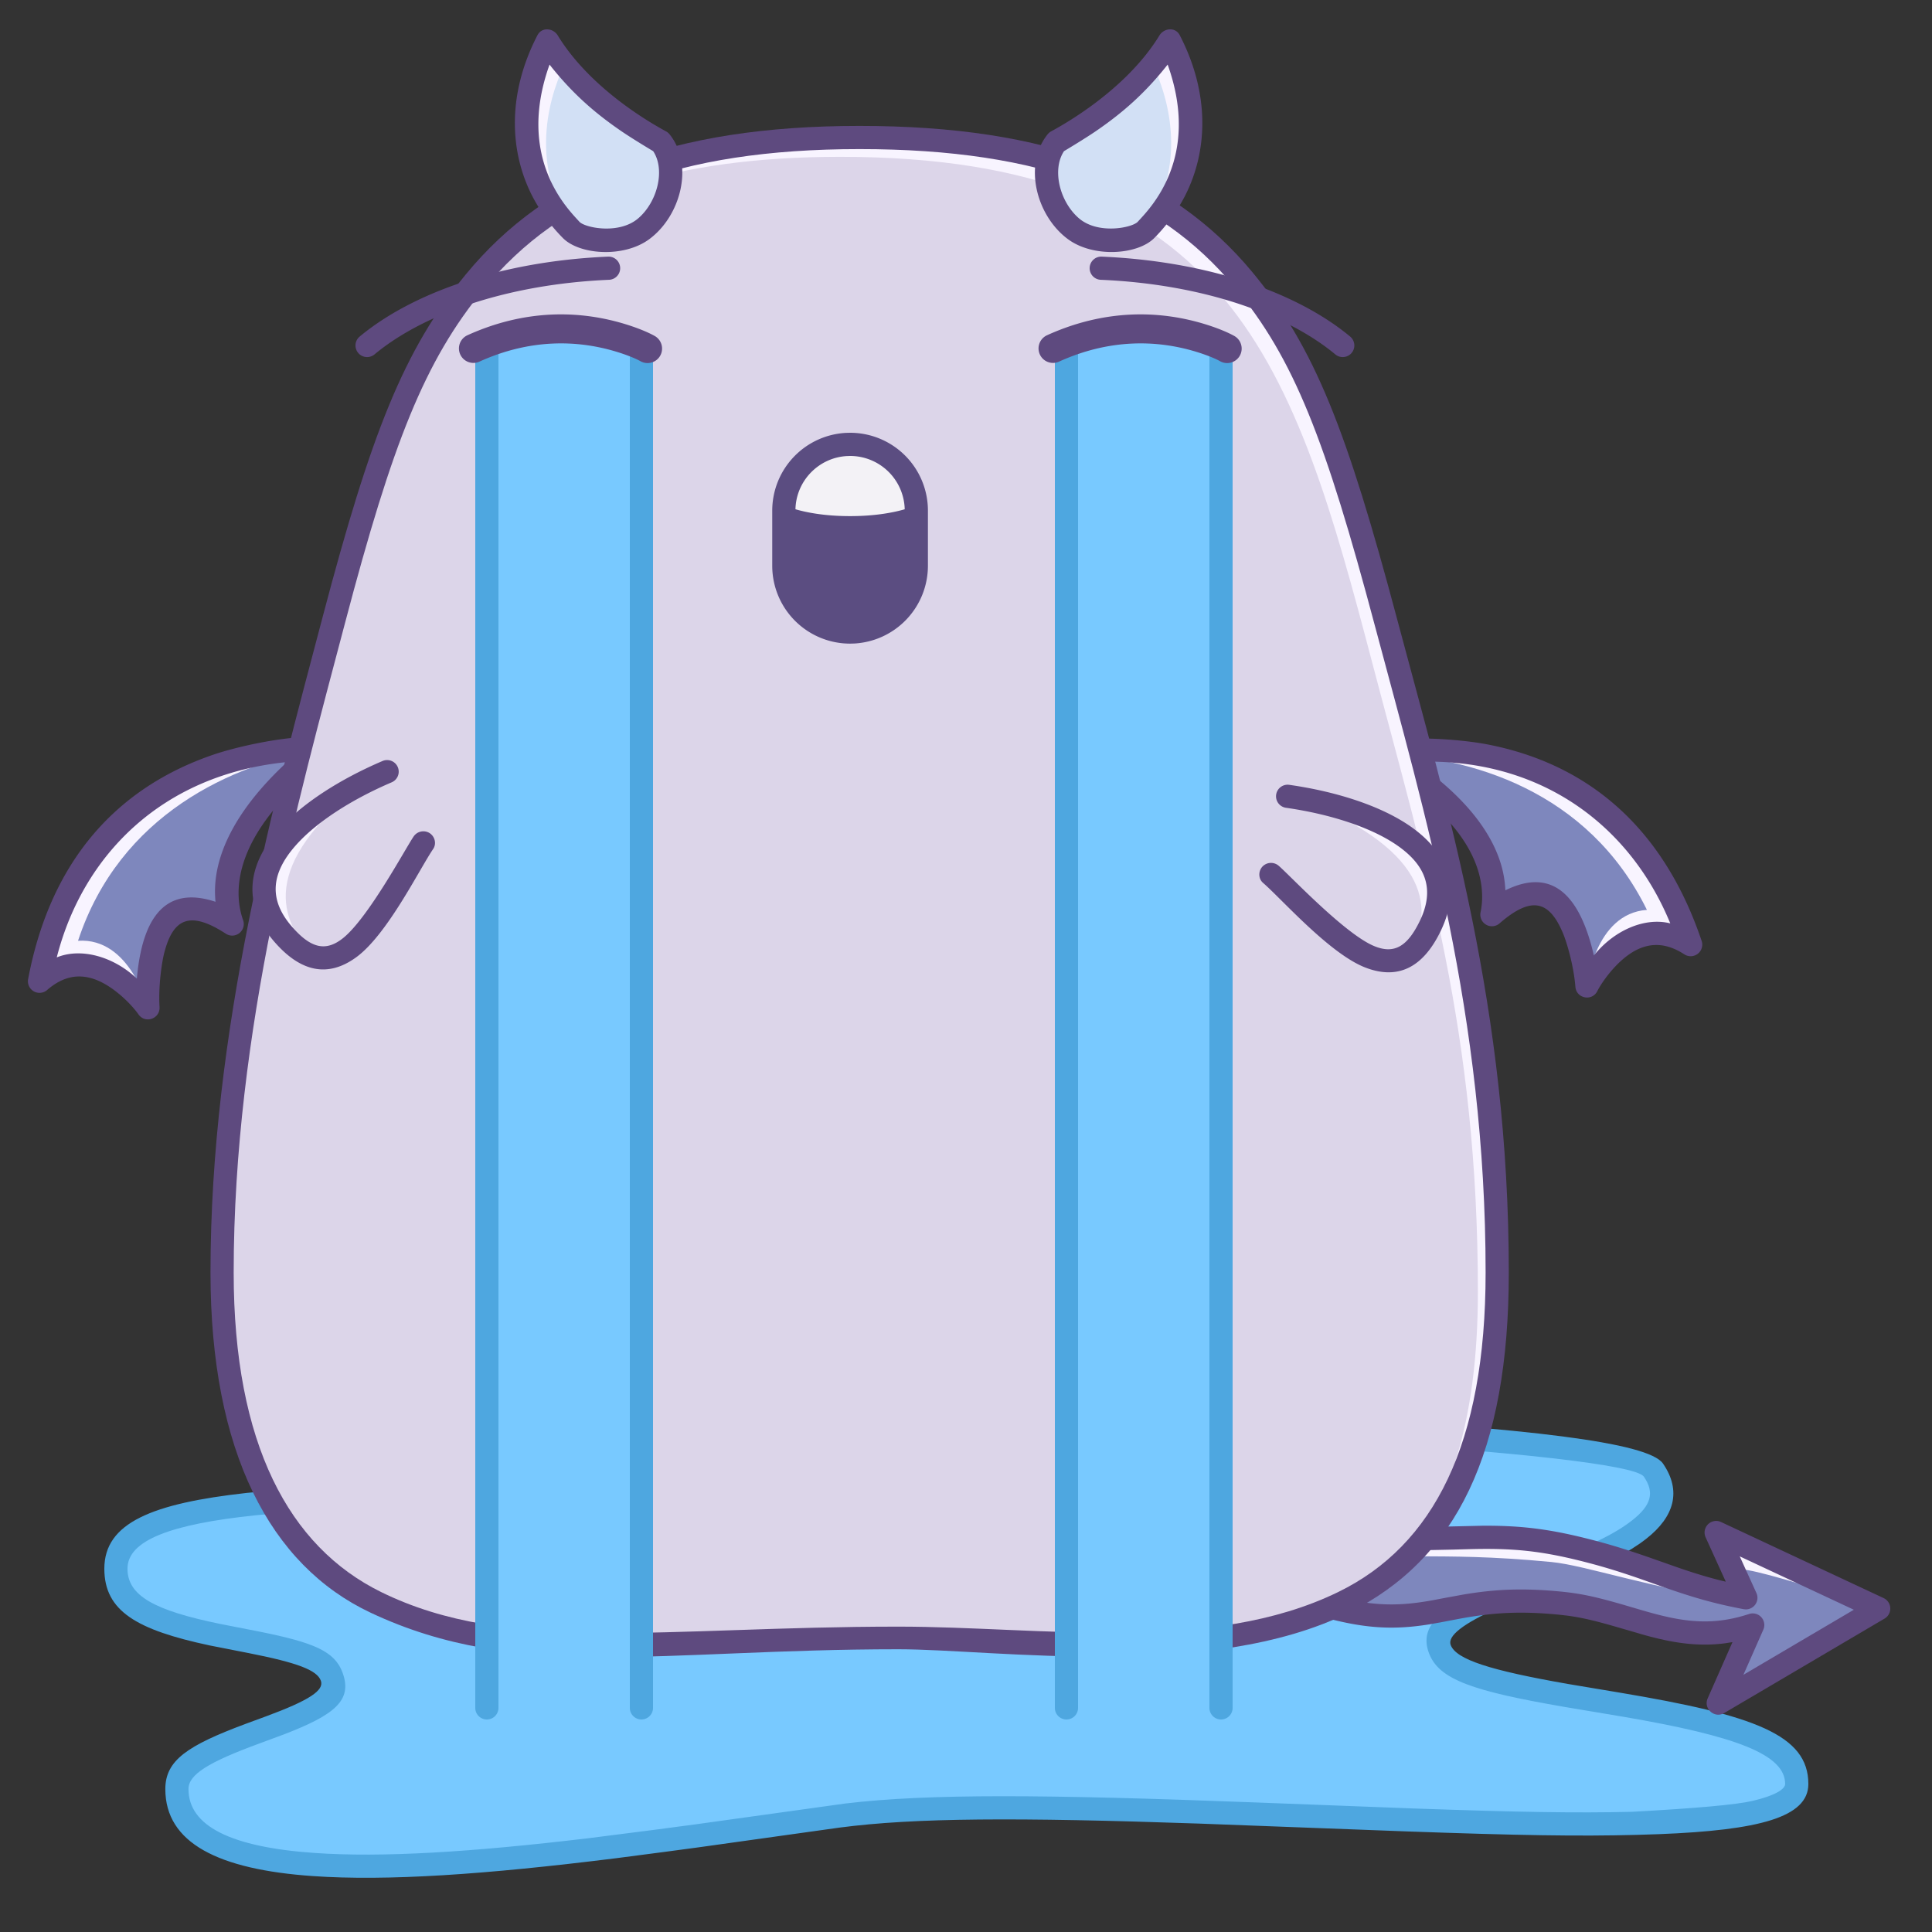 <svg data-id="187-4bfdc1647d81cf1-cry" xmlns="http://www.w3.org/2000/svg" viewBox="0 0 100 100"><rect x="0" y="0" width="100" height="100" fill="#333333" stroke="none"/><g fill="none" fill-rule="evenodd"><path fill="#78c9ff" d="M43.155 94.03c-13.424 1.851-33.998 5.34-33.998-1.429 0-2.877 8.939-3.262 8.014-5.812C16.247 84.239 6 85.46 6 81.196c0-4.143 11.923-3.108 14.041-4.284 3.098-1.72 2.765-4.396 5.512-5.704 2.086-.993 7.176 1.886 17.602 1.886 10.427 0 41.152 1.136 42.428 3 3.146 4.595-12.269 6.087-11.056 9.267S93 87.648 93 92.339c0 4.573-36.42-.159-49.845 1.692z"/><path fill="#4ea7e0" fill-rule="nonzero" d="M28.7 70.644c1.105.216 3.416.708 3.962.814 3.466.676 6.698 1.036 10.493 1.036l1.417.006c5.475.041 13.9.305 21.279.689l1.984.107c11.19.633 17.486 1.353 18.243 2.46.973 1.42.579 2.755-.863 3.886-.905.71-2.067 1.294-4.062 2.112l-3.515 1.43c-1.957.868-2.725 1.504-2.55 1.963.285.749 2.036 1.31 6.077 2.016l2.664.446c6.976 1.168 9.771 2.187 9.771 4.73 0 1.725-2.548 2.394-7.736 2.597l-1.156.037c-3.03.079-6.09.029-11.996-.183l-10.629-.401c-9.479-.327-14.736-.303-18.619.206l-7.328 1.026c-.915.126-2.33.312-4.244.56-6.818.85-11.865 1.19-15.695.925-4.91-.34-7.64-1.719-7.64-4.505 0-1.494 1.16-2.254 4.13-3.365l1.06-.39c2.277-.84 3.04-1.357 2.86-1.853-.199-.55-1.227-.934-3.716-1.425l-2.036-.4c-3.768-.804-5.455-1.77-5.455-3.972 0-2.383 2.49-3.38 7.373-3.923l4.081-.372c1.686-.16 2.518-.303 2.896-.513.928-.516 1.542-1.11 2.155-1.999 1.442-2.092 2.572-3.333 3.39-3.722.467-.222 1.602-.23 3.405-.023zM25.81 71.75c-.91.433-1.403.942-2.121 2.069l-.612.976c-.77 1.18-1.542 1.973-2.746 2.642-.548.304-1.366.463-3.064.63-2.505.223-3.847.343-4.025.362-4.426.463-6.643 1.303-6.643 2.767 0 1.41 1.412 2.164 4.81 2.861l2.032.397c2.811.567 3.89 1.015 4.293 2.13.52 1.433-.42 2.179-3.044 3.19l-1.286.476c-2.61.959-3.648 1.595-3.648 2.351 0 1.907 2.177 3.006 6.523 3.308 3.491.242 8.08-.037 14.18-.763 2.633-.332 4.47-.57 5.513-.714l7.805-1.086c4.316-.51 10.242-.47 21.26-.05l8.12.31c5.478.193 8.442.241 11.304.173 3.32-.18 5.402-.367 6.246-.564 1.177-.274 1.692-.613 1.692-.876 0-1.527-2.521-2.478-8.39-3.482l-3.043-.509c-4.735-.819-6.48-1.408-7-2.773-.546-1.43.617-2.382 3.422-3.591l2.622-1.063c2.321-.927 3.58-1.53 4.463-2.223.99-.776 1.184-1.433.614-2.265-.867-1.267-26.9-2.739-41.933-2.739-3.879 0-7.186-.369-10.723-1.058l-3.741-.771c-.286-.057-2.468-.311-2.88-.115z"/><path fill="#7e87bd" d="M63.073 74.595c3.029 4.998 8.078 5.002 10.308 5.032 2.937.04 4.714-.37 8.46.553 3.708.914 4.98 1.853 8.52 2.52l-1.534-3.376 8.41 3.935-8.3 4.89 1.78-4.039c-3.874 1.27-6.28-.776-9.985-1.133-6.294-.608-6.659 1.766-12.606.001-3.358-.996-8.245-4.659-5.053-8.383z"/><path fill="#f8f4ff" d="M63.073 74.595c3.029 4.998 8.078 5.002 10.308 5.032l.684.002c2.55-.019 4.33-.298 7.776.551 3.708.914 4.233 1.401 7.773 2.069l-.787-2.925 8.41 3.935c-4.095-1.33-6.442-2.002-7.042-2.019-1.603-.043 1.158 1.858.328 1.734-5.134-.768-8.433-1.952-10.224-2.125-6.295-.607-8.088.075-11.653-.777-2.815-.672-4.105-1.933-5.573-5.477z"/><path fill="#5e4a7f" fill-rule="nonzero" d="M62.62 74.205c-1.664 1.941-1.514 4.075.063 5.987 1.237 1.499 3.325 2.784 5.275 3.362 2.503.743 4.076.839 6.062.516l.556-.099c.332-.063.868-.166 1.026-.195 1.699-.31 3.084-.394 5.076-.201l.402.045c.79.101 1.514.276 2.702.622l1.2.35c.324.092.556.152.837.219l.34.077c1.109.235 2.113.302 3.136.167l.378-.06-1.283 2.912c-.235.533.352 1.055.854.76l8.301-4.89a.6.6 0 0 0-.05-1.061l-8.41-3.935-.09-.034a.6.6 0 0 0-.712.826l1.043 2.293-.177-.04c-.718-.176-1.4-.383-2.203-.657l-1.29-.454c-1.39-.49-2.368-.797-3.668-1.117-1.975-.487-3.417-.64-5.277-.626l-2.29.053c-.276.005-.527.006-.778.005l-.905-.013c-2.515-.061-4.485-.494-6.324-1.724-1.1-.737-2.048-1.726-2.825-3.008a.6.6 0 0 0-.969-.08zm.434 1.448.197.27a10.324 10.324 0 0 0 2.495 2.367c1.964 1.314 4.024 1.81 6.559 1.914l.825.02.246.004c.261.003.516.004.786.001l1.06-.022c.292-.008.848-.024 1.04-.028 2-.042 3.41.085 5.439.584 1.116.276 1.986.54 3.117.93l1.317.465c1.539.54 2.624.85 4.118 1.133l.094.01a.6.6 0 0 0 .564-.849l-.862-1.895 5.906 2.763-5.716 3.367 1.03-2.334a.6.6 0 0 0-.737-.813c-1.404.461-2.633.489-4.114.176l-.321-.073c-.378-.09-.666-.168-1.267-.344l-.401-.118c-1.655-.49-2.506-.692-3.636-.801-1.96-.19-3.388-.125-5.025.149l-.92.168-.707.134c-1.97.357-3.386.301-5.842-.427-1.732-.514-3.615-1.673-4.69-2.976-1.001-1.213-1.256-2.426-.637-3.626z"/><path fill="#7e87bd" d="M71.386 39.012s11.983-2.383 16.123 9.882c-3.218-2.087-5.369 2.137-5.369 2.137s-.563-7.476-4.918-3.69c1.01-4.92-5.836-8.33-5.836-8.33z"/><path fill="#f8f4ff" d="M87.509 48.894c-3.218-2.087-5.369 2.137-5.369 2.137s.393-3.742 3.104-3.936c-3.037-6.17-9.16-7.966-13.858-8.083 1.55-.617 11.706-1.37 16.123 9.882z"/><path fill="#5e4a7f" fill-rule="nonzero" d="M76.981 38.529c-1.384-.268-4.221-.478-5.712-.106a.602.602 0 0 0-.15 1.126c5.836 3.318 5.755 6.501 5.515 7.672a.6.6 0 0 0 .982.574c1.689-1.47 2.595-1.144 3.29.525.195.466.548 1.657.636 2.756.048.606.857.768 1.133.227s1.105-1.697 2.083-2.16c.761-.36 1.548-.314 2.424.254a.6.6 0 0 0 .895-.695c-2.035-6.03-6.036-9.196-11.096-10.173zm9.472 9.265c-1.326-.336-2.921.367-3.954 1.662-.851-3.685-2.532-4.387-4.581-3.373-.049-1-.361-3.644-4.67-6.649 6.503-.259 11.135 3.313 13.205 8.36z"/><path fill="#7e87bd" d="M16.64 38.767S4.444 38.07 2.047 50.79c2.897-2.512 5.613 1.371 5.613 1.371s-.48-7.48 4.358-4.335c-1.683-4.733 4.624-9.06 4.624-9.06z"/><path fill="#f8f4ff" d="M2.046 50.79c2.897-2.512 5.613 1.371 5.613 1.371s-.908-3.65-3.62-3.466c2.152-6.531 7.965-9.16 12.602-9.928-1.62-.396-11.783.267-14.595 12.023z"/><path fill="#5e4a7f" fill-rule="nonzero" d="M11.033 39.065c1.334-.457 4.114-1.06 5.642-.897.564.06.772.734.305 1.093-5.32 4.096-4.798 7.238-4.397 8.364a.6.6 0 0 1-.893.704c-1.876-1.22-2.729-.772-3.185.976-.128.49-.313 1.718-.247 2.818.036.607-.743.88-1.09.382s-1.331-1.526-2.364-1.85c-.803-.25-1.576-.096-2.365.588a.6.6 0 0 1-.983-.564c1.179-6.255 4.702-9.944 9.577-11.614zm-8.095 10.49c1.267-.517 2.944-.042 4.146 1.097.332-3.767 1.9-4.696 4.07-3.976-.091-.998-.149-3.659 3.703-7.232-6.477.645-10.569 4.825-11.919 10.11z"/><path fill="#dcd5e9" d="M44.495 84.767c14.673 0 33 4.516 33-18.902 0-13.472-2.71-22.062-5.453-32.505-4.038-15.374-7.256-26.243-27.547-26.243S20.859 18.182 16.857 33.709c-2.668 10.352-5.362 19.79-5.362 32.156 0 23.418 18.327 18.902 33 18.902z"/><path fill="#f8f4ff" d="M44.495 7.117c20.29 0 23.509 10.869 27.547 26.243 2.743 10.443 5.453 19.033 5.453 32.505 0 7.67-1.966 12.343-5.125 15.16 2.568-2.883 4.125-7.335 4.125-14.16 0-13.472-2.71-22.062-5.453-32.505-4.038-15.374-7.256-26.243-27.547-26.243-8.725 0-14.317 2.046-18.175 5.613l.217-.232c3.876-4.04 9.624-6.381 18.958-6.381z"/><path fill="#5e4a7f" fill-rule="nonzero" d="M44.495 6.517c-9.778 0-16.135 2.52-20.39 7.692-3.199 3.887-4.902 8.23-7.397 17.694s-5.813 21.4-5.813 33.962c0 9.287 3.09 15.163 8.293 17.61 7.639 3.595 15.028 1.89 27.312 1.89 4.995 0 16.152 1.646 23.302-1.89 5.59-2.763 8.293-8.323 8.293-17.61 0-13.624-3.14-23.9-5.763-33.755-2.623-9.857-4.278-14.125-7.507-18.02-4.226-5.098-10.552-7.573-20.33-7.573zm0 1.2c9.445 0 15.429 2.341 19.406 7.14 3.082 3.716 4.696 7.884 7.275 17.576 2.58 9.691 5.719 20.163 5.719 33.432 0 8.866-2.682 14.127-7.632 16.539-6.61 3.22-15.325 1.79-22.768 1.79-12.096 0-20.147 1.467-26.768-1.79-4.77-2.347-7.632-7.673-7.632-16.539 0-12.562 3.315-24.33 5.768-33.636 2.453-9.305 4.114-13.545 7.168-17.257 4.008-4.872 10.022-7.255 19.464-7.255z"/><path fill="#f8f4ff" d="M73.105 49.212c1.04-2.34.945-5.306-6.372-8.096 0 0 11 2.605 6.372 8.096z"/><path fill="#5e4a7f" fill-rule="nonzero" d="M72.896 42.699c2.042 1.368 2.749 3.258 1.677 5.484-.931 1.934-2.24 2.535-3.894 1.9-1.859-.715-4.33-3.544-5.302-4.384-.25-.216-.256-.606-.03-.848a.609.609 0 0 1 .848-.03c.582.503 3.41 3.516 4.927 4.146 1 .415 1.701.083 2.37-1.304.79-1.642.316-2.909-1.264-3.967-1.36-.91-3.457-1.57-5.67-1.886a.6.6 0 0 1 .169-1.188c2.376.338 4.635 1.05 6.169 2.077z"/><path fill="#f8f4ff" d="M15.887 49.123c-1.61-1.99-2.287-4.88 4.057-9.468 0 0-9.95 5.364-4.057 9.468z"/><path fill="#5e4a7f" fill-rule="nonzero" d="M14.381 42.993c-1.618 1.85-1.81 3.858-.199 5.731 1.4 1.626 2.82 1.868 4.253.826 1.61-1.17 3.264-4.544 3.985-5.606.186-.274.09-.651-.19-.827a.609.609 0 0 0-.828.19c-.431.637-2.383 4.28-3.684 5.28-.858.66-1.622.521-2.626-.646-1.189-1.38-1.06-2.727.193-4.158 1.077-1.23 2.932-2.412 4.988-3.29a.6.6 0 1 0-.472-1.104c-2.207.943-4.204 2.215-5.42 3.604z"/><path fill="#d2e0f5" d="M60.542 2.117s3.1 5.368-1.22 9.778c-.507.518-2.445.922-3.691 0-1.247-.923-2.059-3.185-.935-4.57 4.332-2.363 5.846-5.208 5.846-5.208z"/><path fill="#f8f4ff" d="M60.542 2.117s3.1 5.368-1.22 9.778a1.245 1.245 0 0 1-.32.223c2.859-3.683 1.157-7.761.662-8.767.616-.743.878-1.234.878-1.234z"/><path fill="#5e4a7f" fill-rule="nonzero" d="M60.012 1.835c-1.741 2.846-5.016 4.643-5.603 4.963a.6.6 0 0 0-.179.148c-1.274 1.571-.598 4.216 1.044 5.431 1.322.979 3.62.814 4.477-.062a8.892 8.892 0 0 0 1.594-2.195c1.158-2.278 1.3-5.246-.284-8.303-.219-.423-.807-.377-1.049.018zm.426 1.508c1.748 4.876-.976 7.5-1.544 8.132-.278.31-2.04.681-3.04-.169-.998-.85-1.42-2.516-.781-3.482.747-.449 1.304-.8 1.672-1.052 1.371-.942 2.527-1.95 3.693-3.43z"/><path fill="#d2e0f5" d="M28.34 2.118s-3.1 5.368 1.22 9.778c.507.518 2.445.922 3.691 0 1.247-.923 2.059-3.185.935-4.57-4.332-2.363-5.846-5.208-5.846-5.208z"/><path fill="#f8f4ff" d="M28.34 2.118s-3.1 5.368 1.22 9.778c.076.078.185.154.32.223-2.859-3.683-1.157-7.761-.662-8.767-.616-.743-.878-1.234-.878-1.234z"/><path fill="#5e4a7f" fill-rule="nonzero" d="M28.87 1.836c1.741 2.846 5.016 4.643 5.603 4.963a.6.6 0 0 1 .179.148c1.274 1.571.598 4.216-1.044 5.431-1.322.979-3.62.814-4.477-.062a8.892 8.892 0 0 1-1.594-2.195c-1.158-2.278-1.3-5.246.284-8.303.219-.423.807-.377 1.049.018zm-.426 1.508c-1.748 4.876.976 7.5 1.544 8.132.278.31 2.04.681 3.04-.169.998-.85 1.42-2.516.781-3.482-.747-.449-1.304-.8-1.672-1.052-1.371-.942-2.527-1.95-3.693-3.43z"/><path fill="#78c9ff" d="M33 88.722V19.705c0-2.211-1.795-2.684-4-2.684-2.21 0-4 .476-4 2.684v69.017M62.965 87.57l.092-67.937c-.032-2.207-1.808-2.737-4.013-2.737-2.21 0-4.018.53-3.986 2.732l-.027 67.942"/><g fill-rule="nonzero"><path fill="#4ea7e0" d="M25.8 18v70.4a.6.6 0 0 1-1.2 0V18zM33.8 18v70.4a.6.6 0 0 1-1.2 0V18zM55.8 18v70.4a.6.6 0 0 1-1.2 0V18zM63.8 18v70.4a.6.6 0 0 1-1.2 0V18z"/><path fill="#5e4a7f" d="M33.14 18.69a.75.75 0 1 0 .73-1.31c-.266-.148-.731-.356-1.368-.56-2.513-.802-5.367-.802-8.307.532a.75.75 0 1 0 .62 1.366c2.569-1.166 5.048-1.166 7.23-.469.537.172.912.34 1.095.441zM63.14 18.69a.75.75 0 1 0 .73-1.31c-.266-.148-.731-.356-1.368-.56-2.513-.802-5.367-.802-8.307.532a.75.75 0 1 0 .62 1.366c2.569-1.166 5.048-1.166 7.23-.469.537.172.912.34 1.095.441zM69.961 18.266a.6.6 0 0 1-.845.078c-2.487-2.07-6.819-3.633-12.142-3.862a.6.6 0 1 1 .052-1.199c5.576.24 10.161 1.894 12.858 4.138a.6.6 0 0 1 .077.845zM18.539 18.266a.6.6 0 0 0 .845.078c2.487-2.07 6.819-3.633 12.142-3.862a.6.6 0 1 0-.052-1.199c-5.576.24-10.161 1.894-12.858 4.138a.6.6 0 0 0-.077.845z"/></g><path fill="#5b4d81" fill-rule="nonzero" d="m44 22.4-.204.005a4.033 4.033 0 0 0-3.825 4.02v2.864A4.03 4.03 0 0 0 44 33.314l.204-.005a4.033 4.033 0 0 0 3.825-4.02v-2.864A4.03 4.03 0 0 0 44 22.4z"/><path fill="#fff" d="M44 23.6a2.83 2.83 0 0 1 2.828 2.76c-.556.161-1.498.354-2.828.354-1.33 0-2.272-.193-2.828-.355v.066c0-1.5 1.18-2.74 2.673-2.82z" opacity=".926"/></g></svg>